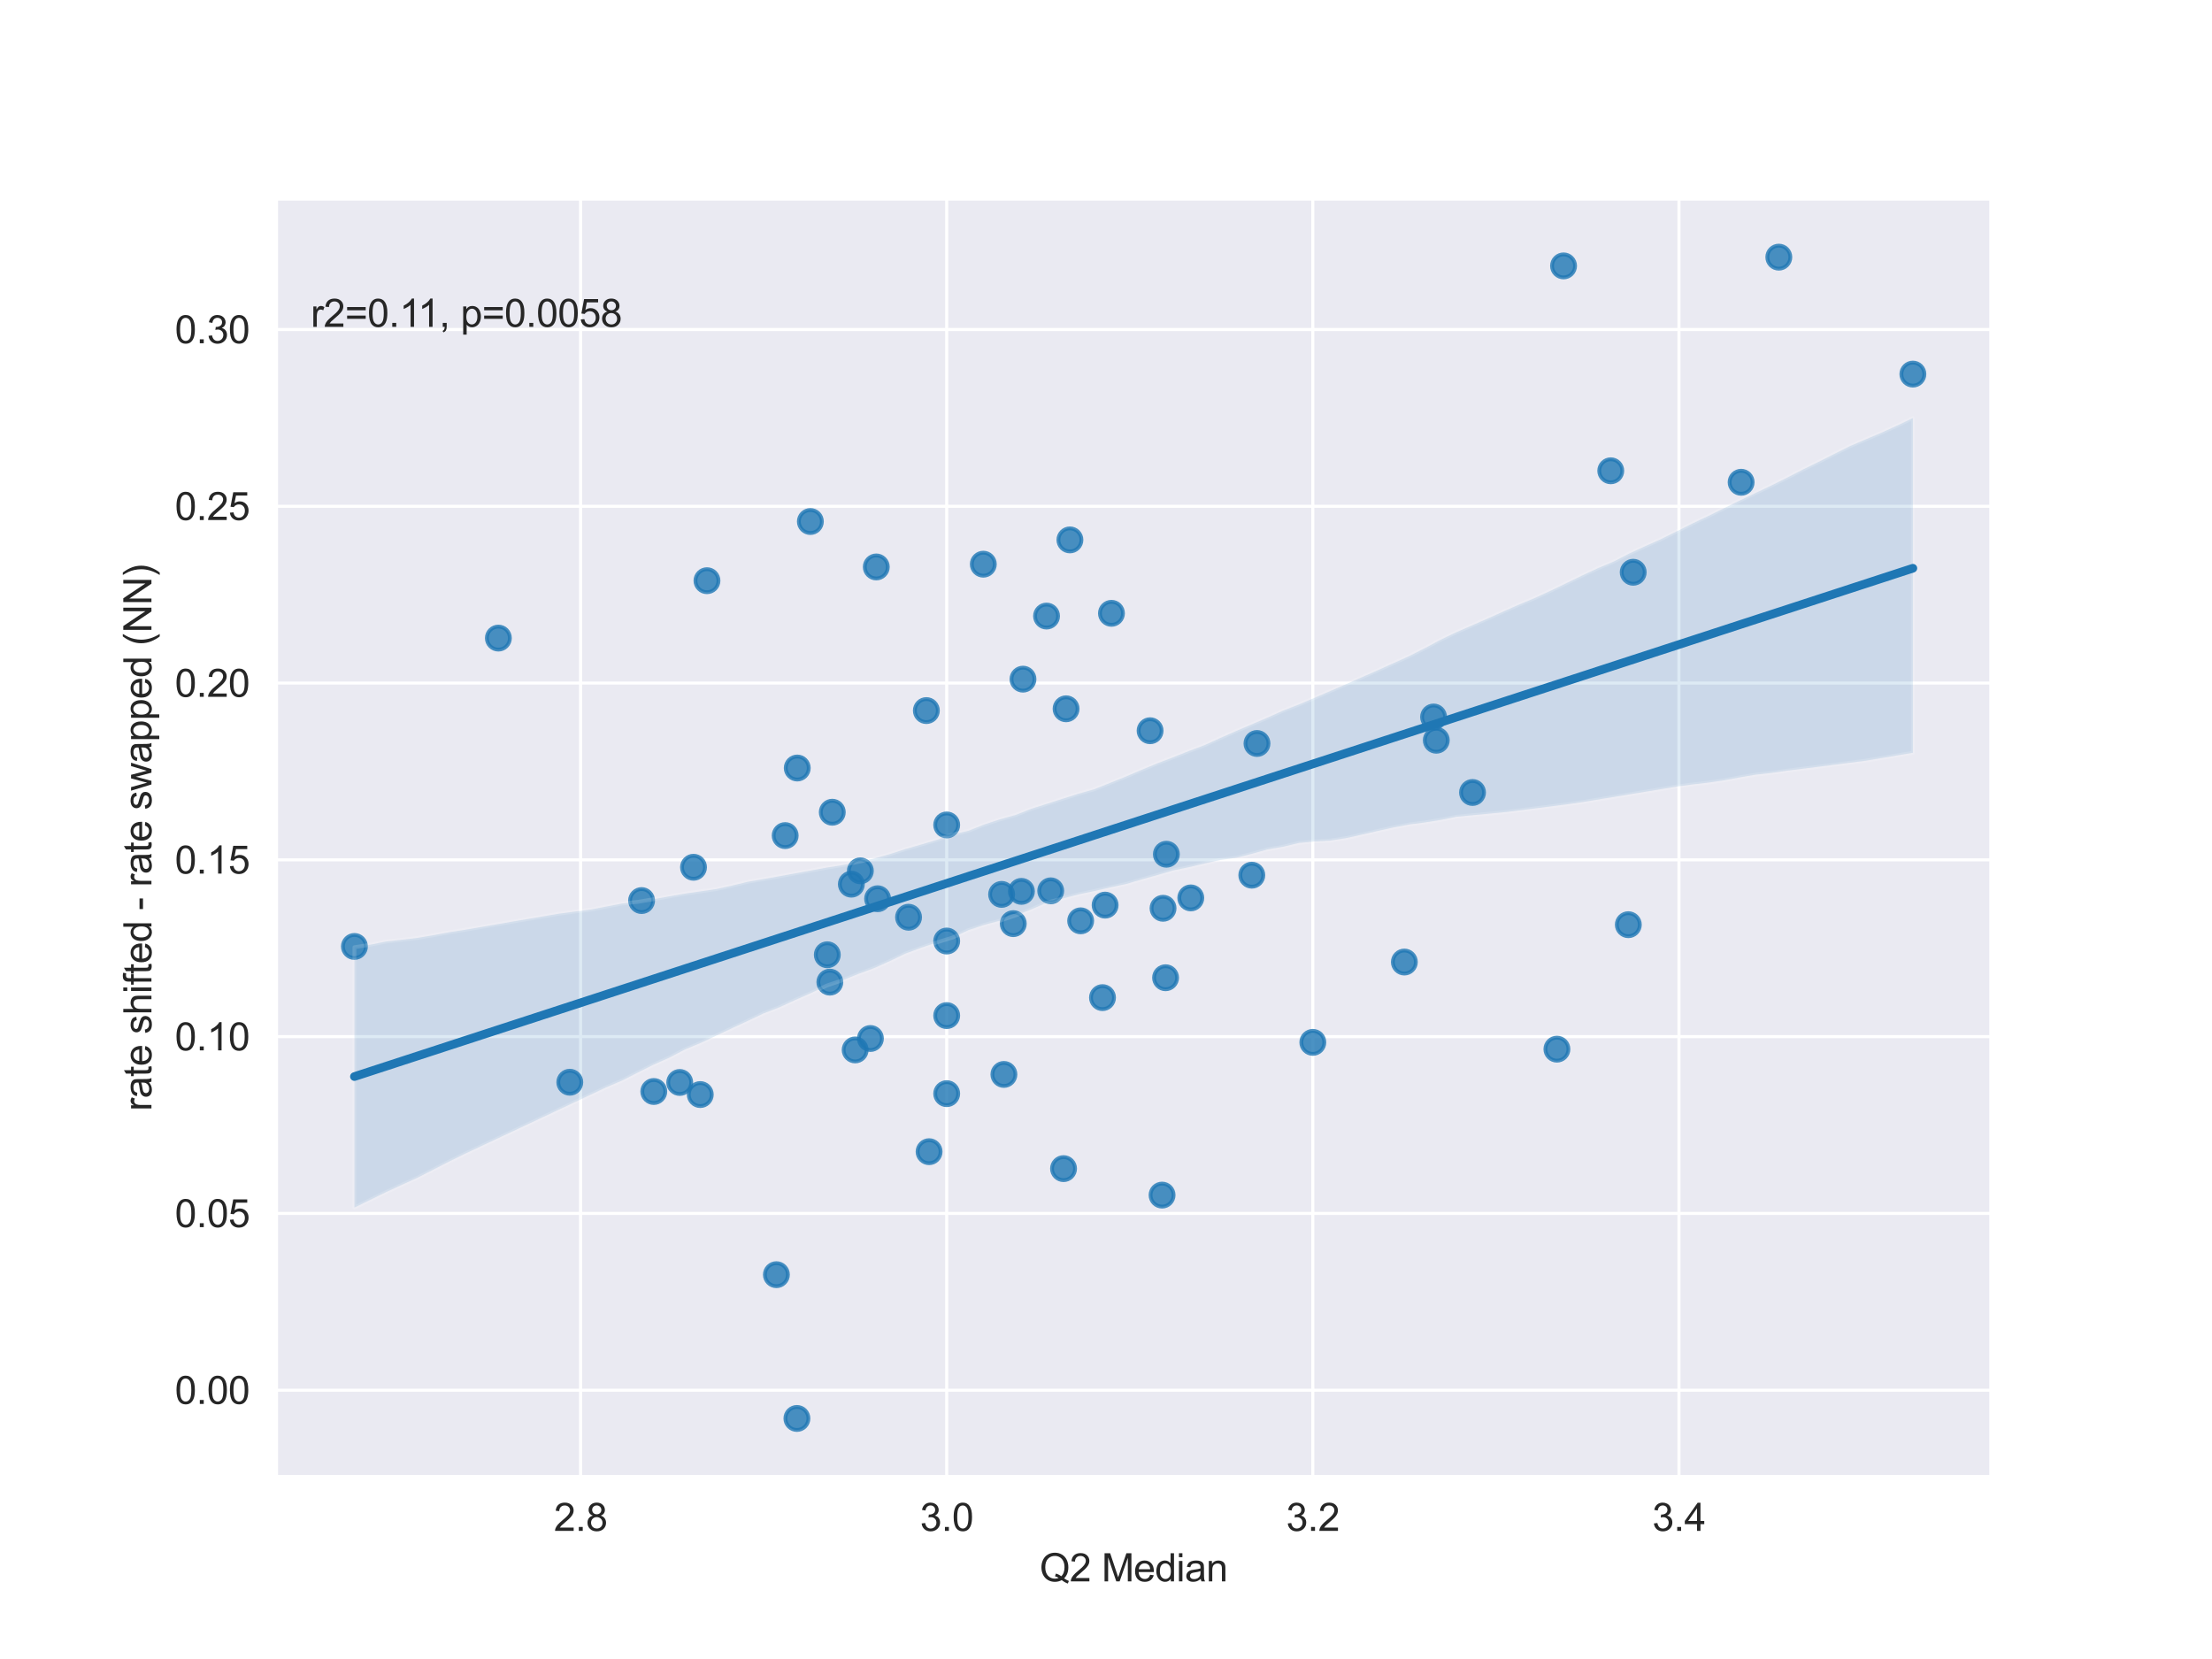 <?xml version="1.0" encoding="utf-8" standalone="no"?>
<!DOCTYPE svg PUBLIC "-//W3C//DTD SVG 1.1//EN"
  "http://www.w3.org/Graphics/SVG/1.1/DTD/svg11.dtd">
<svg xmlns:xlink="http://www.w3.org/1999/xlink" width="576pt" height="432pt" viewBox="0 0 576 432" xmlns="http://www.w3.org/2000/svg" version="1.1">
 <defs>
  <style type="text/css">*{stroke-linejoin: round; stroke-linecap: butt}</style>
 </defs>
 <g id="figure_1">
  <g id="patch_1">
   <path d="M 0 432 
L 576 432 
L 576 0 
L 0 0 
z
" style="fill: #ffffff"/>
  </g>
  <g id="axes_1">
   <g id="patch_2">
    <path d="M 72 384.48 
L 518.4 384.48 
L 518.4 51.84 
L 72 51.84 
z
" style="fill: #eaeaf2"/>
   </g>
   <g id="matplotlib.axis_1">
    <g id="xtick_1">
     <g id="line2d_1">
      <path d="M 151.177 384.48 
L 151.177 51.84 
" clip-path="url(#p30767eff30)" style="fill: none; stroke: #ffffff; stroke-width: 0.8; stroke-linecap: round"/>
     </g>
     <g id="text_1">
      <!-- 2.8 -->
      <g style="fill: #262626" transform="translate(144.227 398.638) scale(0.1 -0.1)">
       <defs>
        <path id="ArialMT-32" d="M 3222 541 
L 3222 0 
L 194 0 
Q 188 203 259 391 
Q 375 700 629 1000 
Q 884 1300 1366 1694 
Q 2113 2306 2375 2664 
Q 2638 3022 2638 3341 
Q 2638 3675 2398 3904 
Q 2159 4134 1775 4134 
Q 1369 4134 1125 3890 
Q 881 3647 878 3216 
L 300 3275 
Q 359 3922 746 4261 
Q 1134 4600 1788 4600 
Q 2447 4600 2831 4234 
Q 3216 3869 3216 3328 
Q 3216 3053 3103 2787 
Q 2991 2522 2730 2228 
Q 2469 1934 1863 1422 
Q 1356 997 1212 845 
Q 1069 694 975 541 
L 3222 541 
z
" transform="scale(0.016)"/>
        <path id="ArialMT-2e" d="M 581 0 
L 581 641 
L 1222 641 
L 1222 0 
L 581 0 
z
" transform="scale(0.016)"/>
        <path id="ArialMT-38" d="M 1131 2484 
Q 781 2613 612 2850 
Q 444 3088 444 3419 
Q 444 3919 803 4259 
Q 1163 4600 1759 4600 
Q 2359 4600 2725 4251 
Q 3091 3903 3091 3403 
Q 3091 3084 2923 2848 
Q 2756 2613 2416 2484 
Q 2838 2347 3058 2040 
Q 3278 1734 3278 1309 
Q 3278 722 2862 322 
Q 2447 -78 1769 -78 
Q 1091 -78 675 323 
Q 259 725 259 1325 
Q 259 1772 486 2073 
Q 713 2375 1131 2484 
z
M 1019 3438 
Q 1019 3113 1228 2906 
Q 1438 2700 1772 2700 
Q 2097 2700 2305 2904 
Q 2513 3109 2513 3406 
Q 2513 3716 2298 3927 
Q 2084 4138 1766 4138 
Q 1444 4138 1231 3931 
Q 1019 3725 1019 3438 
z
M 838 1322 
Q 838 1081 952 856 
Q 1066 631 1291 507 
Q 1516 384 1775 384 
Q 2178 384 2440 643 
Q 2703 903 2703 1303 
Q 2703 1709 2433 1975 
Q 2163 2241 1756 2241 
Q 1359 2241 1098 1978 
Q 838 1716 838 1322 
z
" transform="scale(0.016)"/>
       </defs>
       <use xlink:href="#ArialMT-32"/>
       <use xlink:href="#ArialMT-2e" x="55.615"/>
       <use xlink:href="#ArialMT-38" x="83.398"/>
      </g>
     </g>
    </g>
    <g id="xtick_2">
     <g id="line2d_2">
      <path d="M 246.517 384.48 
L 246.517 51.84 
" clip-path="url(#p30767eff30)" style="fill: none; stroke: #ffffff; stroke-width: 0.8; stroke-linecap: round"/>
     </g>
     <g id="text_2">
      <!-- 3.0 -->
      <g style="fill: #262626" transform="translate(239.567 398.638) scale(0.1 -0.1)">
       <defs>
        <path id="ArialMT-33" d="M 269 1209 
L 831 1284 
Q 928 806 1161 595 
Q 1394 384 1728 384 
Q 2125 384 2398 659 
Q 2672 934 2672 1341 
Q 2672 1728 2419 1979 
Q 2166 2231 1775 2231 
Q 1616 2231 1378 2169 
L 1441 2663 
Q 1497 2656 1531 2656 
Q 1891 2656 2178 2843 
Q 2466 3031 2466 3422 
Q 2466 3731 2256 3934 
Q 2047 4138 1716 4138 
Q 1388 4138 1169 3931 
Q 950 3725 888 3313 
L 325 3413 
Q 428 3978 793 4289 
Q 1159 4600 1703 4600 
Q 2078 4600 2393 4439 
Q 2709 4278 2876 4000 
Q 3044 3722 3044 3409 
Q 3044 3113 2884 2869 
Q 2725 2625 2413 2481 
Q 2819 2388 3044 2092 
Q 3269 1797 3269 1353 
Q 3269 753 2831 336 
Q 2394 -81 1725 -81 
Q 1122 -81 723 278 
Q 325 638 269 1209 
z
" transform="scale(0.016)"/>
        <path id="ArialMT-30" d="M 266 2259 
Q 266 3072 433 3567 
Q 600 4063 929 4331 
Q 1259 4600 1759 4600 
Q 2128 4600 2406 4451 
Q 2684 4303 2865 4023 
Q 3047 3744 3150 3342 
Q 3253 2941 3253 2259 
Q 3253 1453 3087 958 
Q 2922 463 2592 192 
Q 2263 -78 1759 -78 
Q 1097 -78 719 397 
Q 266 969 266 2259 
z
M 844 2259 
Q 844 1131 1108 757 
Q 1372 384 1759 384 
Q 2147 384 2411 759 
Q 2675 1134 2675 2259 
Q 2675 3391 2411 3762 
Q 2147 4134 1753 4134 
Q 1366 4134 1134 3806 
Q 844 3388 844 2259 
z
" transform="scale(0.016)"/>
       </defs>
       <use xlink:href="#ArialMT-33"/>
       <use xlink:href="#ArialMT-2e" x="55.615"/>
       <use xlink:href="#ArialMT-30" x="83.398"/>
      </g>
     </g>
    </g>
    <g id="xtick_3">
     <g id="line2d_3">
      <path d="M 341.857 384.48 
L 341.857 51.84 
" clip-path="url(#p30767eff30)" style="fill: none; stroke: #ffffff; stroke-width: 0.8; stroke-linecap: round"/>
     </g>
     <g id="text_3">
      <!-- 3.2 -->
      <g style="fill: #262626" transform="translate(334.907 398.638) scale(0.1 -0.1)">
       <use xlink:href="#ArialMT-33"/>
       <use xlink:href="#ArialMT-2e" x="55.615"/>
       <use xlink:href="#ArialMT-32" x="83.398"/>
      </g>
     </g>
    </g>
    <g id="xtick_4">
     <g id="line2d_4">
      <path d="M 437.197 384.48 
L 437.197 51.84 
" clip-path="url(#p30767eff30)" style="fill: none; stroke: #ffffff; stroke-width: 0.8; stroke-linecap: round"/>
     </g>
     <g id="text_4">
      <!-- 3.4 -->
      <g style="fill: #262626" transform="translate(430.247 398.638) scale(0.1 -0.1)">
       <defs>
        <path id="ArialMT-34" d="M 2069 0 
L 2069 1097 
L 81 1097 
L 81 1613 
L 2172 4581 
L 2631 4581 
L 2631 1613 
L 3250 1613 
L 3250 1097 
L 2631 1097 
L 2631 0 
L 2069 0 
z
M 2069 1613 
L 2069 3678 
L 634 1613 
L 2069 1613 
z
" transform="scale(0.016)"/>
       </defs>
       <use xlink:href="#ArialMT-33"/>
       <use xlink:href="#ArialMT-2e" x="55.615"/>
       <use xlink:href="#ArialMT-34" x="83.398"/>
      </g>
     </g>
    </g>
    <g id="text_5">
     <!-- Q2 Median -->
     <g style="fill: #262626" transform="translate(270.744 411.783) scale(0.1 -0.1)">
      <defs>
       <path id="ArialMT-51" d="M 3966 491 
Q 4388 200 4744 66 
L 4566 -356 
Q 4072 -178 3581 206 
Q 3072 -78 2456 -78 
Q 1834 -78 1328 222 
Q 822 522 548 1065 
Q 275 1609 275 2291 
Q 275 2969 550 3525 
Q 825 4081 1333 4372 
Q 1841 4663 2469 4663 
Q 3103 4663 3612 4361 
Q 4122 4059 4389 3517 
Q 4656 2975 4656 2294 
Q 4656 1728 4484 1276 
Q 4313 825 3966 491 
z
M 2631 1266 
Q 3156 1119 3497 828 
Q 4031 1316 4031 2294 
Q 4031 2850 3842 3265 
Q 3653 3681 3289 3911 
Q 2925 4141 2472 4141 
Q 1794 4141 1347 3677 
Q 900 3213 900 2291 
Q 900 1397 1342 919 
Q 1784 441 2472 441 
Q 2797 441 3084 563 
Q 2800 747 2484 825 
L 2631 1266 
z
" transform="scale(0.016)"/>
       <path id="ArialMT-20" transform="scale(0.016)"/>
       <path id="ArialMT-4d" d="M 475 0 
L 475 4581 
L 1388 4581 
L 2472 1338 
Q 2622 884 2691 659 
Q 2769 909 2934 1394 
L 4031 4581 
L 4847 4581 
L 4847 0 
L 4263 0 
L 4263 3834 
L 2931 0 
L 2384 0 
L 1059 3900 
L 1059 0 
L 475 0 
z
" transform="scale(0.016)"/>
       <path id="ArialMT-65" d="M 2694 1069 
L 3275 997 
Q 3138 488 2766 206 
Q 2394 -75 1816 -75 
Q 1088 -75 661 373 
Q 234 822 234 1631 
Q 234 2469 665 2931 
Q 1097 3394 1784 3394 
Q 2450 3394 2872 2941 
Q 3294 2488 3294 1666 
Q 3294 1616 3291 1516 
L 816 1516 
Q 847 969 1125 678 
Q 1403 388 1819 388 
Q 2128 388 2347 550 
Q 2566 713 2694 1069 
z
M 847 1978 
L 2700 1978 
Q 2663 2397 2488 2606 
Q 2219 2931 1791 2931 
Q 1403 2931 1139 2672 
Q 875 2413 847 1978 
z
" transform="scale(0.016)"/>
       <path id="ArialMT-64" d="M 2575 0 
L 2575 419 
Q 2259 -75 1647 -75 
Q 1250 -75 917 144 
Q 584 363 401 755 
Q 219 1147 219 1656 
Q 219 2153 384 2558 
Q 550 2963 881 3178 
Q 1213 3394 1622 3394 
Q 1922 3394 2156 3267 
Q 2391 3141 2538 2938 
L 2538 4581 
L 3097 4581 
L 3097 0 
L 2575 0 
z
M 797 1656 
Q 797 1019 1065 703 
Q 1334 388 1700 388 
Q 2069 388 2326 689 
Q 2584 991 2584 1609 
Q 2584 2291 2321 2609 
Q 2059 2928 1675 2928 
Q 1300 2928 1048 2622 
Q 797 2316 797 1656 
z
" transform="scale(0.016)"/>
       <path id="ArialMT-69" d="M 425 3934 
L 425 4581 
L 988 4581 
L 988 3934 
L 425 3934 
z
M 425 0 
L 425 3319 
L 988 3319 
L 988 0 
L 425 0 
z
" transform="scale(0.016)"/>
       <path id="ArialMT-61" d="M 2588 409 
Q 2275 144 1986 34 
Q 1697 -75 1366 -75 
Q 819 -75 525 192 
Q 231 459 231 875 
Q 231 1119 342 1320 
Q 453 1522 633 1644 
Q 813 1766 1038 1828 
Q 1203 1872 1538 1913 
Q 2219 1994 2541 2106 
Q 2544 2222 2544 2253 
Q 2544 2597 2384 2738 
Q 2169 2928 1744 2928 
Q 1347 2928 1158 2789 
Q 969 2650 878 2297 
L 328 2372 
Q 403 2725 575 2942 
Q 747 3159 1072 3276 
Q 1397 3394 1825 3394 
Q 2250 3394 2515 3294 
Q 2781 3194 2906 3042 
Q 3031 2891 3081 2659 
Q 3109 2516 3109 2141 
L 3109 1391 
Q 3109 606 3145 398 
Q 3181 191 3288 0 
L 2700 0 
Q 2613 175 2588 409 
z
M 2541 1666 
Q 2234 1541 1622 1453 
Q 1275 1403 1131 1340 
Q 988 1278 909 1158 
Q 831 1038 831 891 
Q 831 666 1001 516 
Q 1172 366 1500 366 
Q 1825 366 2078 508 
Q 2331 650 2450 897 
Q 2541 1088 2541 1459 
L 2541 1666 
z
" transform="scale(0.016)"/>
       <path id="ArialMT-6e" d="M 422 0 
L 422 3319 
L 928 3319 
L 928 2847 
Q 1294 3394 1984 3394 
Q 2284 3394 2536 3286 
Q 2788 3178 2913 3003 
Q 3038 2828 3088 2588 
Q 3119 2431 3119 2041 
L 3119 0 
L 2556 0 
L 2556 2019 
Q 2556 2363 2490 2533 
Q 2425 2703 2258 2804 
Q 2091 2906 1866 2906 
Q 1506 2906 1245 2678 
Q 984 2450 984 1813 
L 984 0 
L 422 0 
z
" transform="scale(0.016)"/>
      </defs>
      <use xlink:href="#ArialMT-51"/>
      <use xlink:href="#ArialMT-32" x="77.783"/>
      <use xlink:href="#ArialMT-20" x="133.398"/>
      <use xlink:href="#ArialMT-4d" x="161.182"/>
      <use xlink:href="#ArialMT-65" x="244.482"/>
      <use xlink:href="#ArialMT-64" x="300.098"/>
      <use xlink:href="#ArialMT-69" x="355.713"/>
      <use xlink:href="#ArialMT-61" x="377.93"/>
      <use xlink:href="#ArialMT-6e" x="433.545"/>
     </g>
    </g>
   </g>
   <g id="matplotlib.axis_2">
    <g id="ytick_1">
     <g id="line2d_5">
      <path d="M 72 361.998 
L 518.4 361.998 
" clip-path="url(#p30767eff30)" style="fill: none; stroke: #ffffff; stroke-width: 0.8; stroke-linecap: round"/>
     </g>
     <g id="text_6">
      <!-- 0.00 -->
      <g style="fill: #262626" transform="translate(45.539 365.577) scale(0.1 -0.1)">
       <use xlink:href="#ArialMT-30"/>
       <use xlink:href="#ArialMT-2e" x="55.615"/>
       <use xlink:href="#ArialMT-30" x="83.398"/>
       <use xlink:href="#ArialMT-30" x="139.014"/>
      </g>
     </g>
    </g>
    <g id="ytick_2">
     <g id="line2d_6">
      <path d="M 72 315.966 
L 518.4 315.966 
" clip-path="url(#p30767eff30)" style="fill: none; stroke: #ffffff; stroke-width: 0.8; stroke-linecap: round"/>
     </g>
     <g id="text_7">
      <!-- 0.05 -->
      <g style="fill: #262626" transform="translate(45.539 319.545) scale(0.1 -0.1)">
       <defs>
        <path id="ArialMT-35" d="M 266 1200 
L 856 1250 
Q 922 819 1161 601 
Q 1400 384 1738 384 
Q 2144 384 2425 690 
Q 2706 997 2706 1503 
Q 2706 1984 2436 2262 
Q 2166 2541 1728 2541 
Q 1456 2541 1237 2417 
Q 1019 2294 894 2097 
L 366 2166 
L 809 4519 
L 3088 4519 
L 3088 3981 
L 1259 3981 
L 1013 2750 
Q 1425 3038 1878 3038 
Q 2478 3038 2890 2622 
Q 3303 2206 3303 1553 
Q 3303 931 2941 478 
Q 2500 -78 1738 -78 
Q 1113 -78 717 272 
Q 322 622 266 1200 
z
" transform="scale(0.016)"/>
       </defs>
       <use xlink:href="#ArialMT-30"/>
       <use xlink:href="#ArialMT-2e" x="55.615"/>
       <use xlink:href="#ArialMT-30" x="83.398"/>
       <use xlink:href="#ArialMT-35" x="139.014"/>
      </g>
     </g>
    </g>
    <g id="ytick_3">
     <g id="line2d_7">
      <path d="M 72 269.934 
L 518.4 269.934 
" clip-path="url(#p30767eff30)" style="fill: none; stroke: #ffffff; stroke-width: 0.8; stroke-linecap: round"/>
     </g>
     <g id="text_8">
      <!-- 0.10 -->
      <g style="fill: #262626" transform="translate(45.539 273.513) scale(0.1 -0.1)">
       <defs>
        <path id="ArialMT-31" d="M 2384 0 
L 1822 0 
L 1822 3584 
Q 1619 3391 1289 3197 
Q 959 3003 697 2906 
L 697 3450 
Q 1169 3672 1522 3987 
Q 1875 4303 2022 4600 
L 2384 4600 
L 2384 0 
z
" transform="scale(0.016)"/>
       </defs>
       <use xlink:href="#ArialMT-30"/>
       <use xlink:href="#ArialMT-2e" x="55.615"/>
       <use xlink:href="#ArialMT-31" x="83.398"/>
       <use xlink:href="#ArialMT-30" x="139.014"/>
      </g>
     </g>
    </g>
    <g id="ytick_4">
     <g id="line2d_8">
      <path d="M 72 223.902 
L 518.4 223.902 
" clip-path="url(#p30767eff30)" style="fill: none; stroke: #ffffff; stroke-width: 0.8; stroke-linecap: round"/>
     </g>
     <g id="text_9">
      <!-- 0.15 -->
      <g style="fill: #262626" transform="translate(45.539 227.481) scale(0.1 -0.1)">
       <use xlink:href="#ArialMT-30"/>
       <use xlink:href="#ArialMT-2e" x="55.615"/>
       <use xlink:href="#ArialMT-31" x="83.398"/>
       <use xlink:href="#ArialMT-35" x="139.014"/>
      </g>
     </g>
    </g>
    <g id="ytick_5">
     <g id="line2d_9">
      <path d="M 72 177.87 
L 518.4 177.87 
" clip-path="url(#p30767eff30)" style="fill: none; stroke: #ffffff; stroke-width: 0.8; stroke-linecap: round"/>
     </g>
     <g id="text_10">
      <!-- 0.20 -->
      <g style="fill: #262626" transform="translate(45.539 181.449) scale(0.1 -0.1)">
       <use xlink:href="#ArialMT-30"/>
       <use xlink:href="#ArialMT-2e" x="55.615"/>
       <use xlink:href="#ArialMT-32" x="83.398"/>
       <use xlink:href="#ArialMT-30" x="139.014"/>
      </g>
     </g>
    </g>
    <g id="ytick_6">
     <g id="line2d_10">
      <path d="M 72 131.838 
L 518.4 131.838 
" clip-path="url(#p30767eff30)" style="fill: none; stroke: #ffffff; stroke-width: 0.8; stroke-linecap: round"/>
     </g>
     <g id="text_11">
      <!-- 0.25 -->
      <g style="fill: #262626" transform="translate(45.539 135.416) scale(0.1 -0.1)">
       <use xlink:href="#ArialMT-30"/>
       <use xlink:href="#ArialMT-2e" x="55.615"/>
       <use xlink:href="#ArialMT-32" x="83.398"/>
       <use xlink:href="#ArialMT-35" x="139.014"/>
      </g>
     </g>
    </g>
    <g id="ytick_7">
     <g id="line2d_11">
      <path d="M 72 85.805 
L 518.4 85.805 
" clip-path="url(#p30767eff30)" style="fill: none; stroke: #ffffff; stroke-width: 0.8; stroke-linecap: round"/>
     </g>
     <g id="text_12">
      <!-- 0.30 -->
      <g style="fill: #262626" transform="translate(45.539 89.384) scale(0.1 -0.1)">
       <use xlink:href="#ArialMT-30"/>
       <use xlink:href="#ArialMT-2e" x="55.615"/>
       <use xlink:href="#ArialMT-33" x="83.398"/>
       <use xlink:href="#ArialMT-30" x="139.014"/>
      </g>
     </g>
    </g>
    <g id="text_13">
     <!-- rate shifted - rate swapped (NN) -->
     <g style="fill: #262626" transform="translate(39.434 289.295) rotate(-90) scale(0.1 -0.1)">
      <defs>
       <path id="ArialMT-72" d="M 416 0 
L 416 3319 
L 922 3319 
L 922 2816 
Q 1116 3169 1280 3281 
Q 1444 3394 1641 3394 
Q 1925 3394 2219 3213 
L 2025 2691 
Q 1819 2813 1613 2813 
Q 1428 2813 1281 2702 
Q 1134 2591 1072 2394 
Q 978 2094 978 1738 
L 978 0 
L 416 0 
z
" transform="scale(0.016)"/>
       <path id="ArialMT-74" d="M 1650 503 
L 1731 6 
Q 1494 -44 1306 -44 
Q 1000 -44 831 53 
Q 663 150 594 308 
Q 525 466 525 972 
L 525 2881 
L 113 2881 
L 113 3319 
L 525 3319 
L 525 4141 
L 1084 4478 
L 1084 3319 
L 1650 3319 
L 1650 2881 
L 1084 2881 
L 1084 941 
Q 1084 700 1114 631 
Q 1144 563 1211 522 
Q 1278 481 1403 481 
Q 1497 481 1650 503 
z
" transform="scale(0.016)"/>
       <path id="ArialMT-73" d="M 197 991 
L 753 1078 
Q 800 744 1014 566 
Q 1228 388 1613 388 
Q 2000 388 2187 545 
Q 2375 703 2375 916 
Q 2375 1106 2209 1216 
Q 2094 1291 1634 1406 
Q 1016 1563 777 1677 
Q 538 1791 414 1992 
Q 291 2194 291 2438 
Q 291 2659 392 2848 
Q 494 3038 669 3163 
Q 800 3259 1026 3326 
Q 1253 3394 1513 3394 
Q 1903 3394 2198 3281 
Q 2494 3169 2634 2976 
Q 2775 2784 2828 2463 
L 2278 2388 
Q 2241 2644 2061 2787 
Q 1881 2931 1553 2931 
Q 1166 2931 1000 2803 
Q 834 2675 834 2503 
Q 834 2394 903 2306 
Q 972 2216 1119 2156 
Q 1203 2125 1616 2013 
Q 2213 1853 2448 1751 
Q 2684 1650 2818 1456 
Q 2953 1263 2953 975 
Q 2953 694 2789 445 
Q 2625 197 2315 61 
Q 2006 -75 1616 -75 
Q 969 -75 630 194 
Q 291 463 197 991 
z
" transform="scale(0.016)"/>
       <path id="ArialMT-68" d="M 422 0 
L 422 4581 
L 984 4581 
L 984 2938 
Q 1378 3394 1978 3394 
Q 2347 3394 2619 3248 
Q 2891 3103 3008 2847 
Q 3125 2591 3125 2103 
L 3125 0 
L 2563 0 
L 2563 2103 
Q 2563 2525 2380 2717 
Q 2197 2909 1863 2909 
Q 1613 2909 1392 2779 
Q 1172 2650 1078 2428 
Q 984 2206 984 1816 
L 984 0 
L 422 0 
z
" transform="scale(0.016)"/>
       <path id="ArialMT-66" d="M 556 0 
L 556 2881 
L 59 2881 
L 59 3319 
L 556 3319 
L 556 3672 
Q 556 4006 616 4169 
Q 697 4388 901 4523 
Q 1106 4659 1475 4659 
Q 1713 4659 2000 4603 
L 1916 4113 
Q 1741 4144 1584 4144 
Q 1328 4144 1222 4034 
Q 1116 3925 1116 3625 
L 1116 3319 
L 1763 3319 
L 1763 2881 
L 1116 2881 
L 1116 0 
L 556 0 
z
" transform="scale(0.016)"/>
       <path id="ArialMT-2d" d="M 203 1375 
L 203 1941 
L 1931 1941 
L 1931 1375 
L 203 1375 
z
" transform="scale(0.016)"/>
       <path id="ArialMT-77" d="M 1034 0 
L 19 3319 
L 600 3319 
L 1128 1403 
L 1325 691 
Q 1338 744 1497 1375 
L 2025 3319 
L 2603 3319 
L 3100 1394 
L 3266 759 
L 3456 1400 
L 4025 3319 
L 4572 3319 
L 3534 0 
L 2950 0 
L 2422 1988 
L 2294 2553 
L 1622 0 
L 1034 0 
z
" transform="scale(0.016)"/>
       <path id="ArialMT-70" d="M 422 -1272 
L 422 3319 
L 934 3319 
L 934 2888 
Q 1116 3141 1344 3267 
Q 1572 3394 1897 3394 
Q 2322 3394 2647 3175 
Q 2972 2956 3137 2557 
Q 3303 2159 3303 1684 
Q 3303 1175 3120 767 
Q 2938 359 2589 142 
Q 2241 -75 1856 -75 
Q 1575 -75 1351 44 
Q 1128 163 984 344 
L 984 -1272 
L 422 -1272 
z
M 931 1641 
Q 931 1000 1190 694 
Q 1450 388 1819 388 
Q 2194 388 2461 705 
Q 2728 1022 2728 1688 
Q 2728 2322 2467 2637 
Q 2206 2953 1844 2953 
Q 1484 2953 1207 2617 
Q 931 2281 931 1641 
z
" transform="scale(0.016)"/>
       <path id="ArialMT-28" d="M 1497 -1347 
Q 1031 -759 709 28 
Q 388 816 388 1659 
Q 388 2403 628 3084 
Q 909 3875 1497 4659 
L 1900 4659 
Q 1522 4009 1400 3731 
Q 1209 3300 1100 2831 
Q 966 2247 966 1656 
Q 966 153 1900 -1347 
L 1497 -1347 
z
" transform="scale(0.016)"/>
       <path id="ArialMT-4e" d="M 488 0 
L 488 4581 
L 1109 4581 
L 3516 984 
L 3516 4581 
L 4097 4581 
L 4097 0 
L 3475 0 
L 1069 3600 
L 1069 0 
L 488 0 
z
" transform="scale(0.016)"/>
       <path id="ArialMT-29" d="M 791 -1347 
L 388 -1347 
Q 1322 153 1322 1656 
Q 1322 2244 1188 2822 
Q 1081 3291 891 3722 
Q 769 4003 388 4659 
L 791 4659 
Q 1378 3875 1659 3084 
Q 1900 2403 1900 1659 
Q 1900 816 1576 28 
Q 1253 -759 791 -1347 
z
" transform="scale(0.016)"/>
      </defs>
      <use xlink:href="#ArialMT-72"/>
      <use xlink:href="#ArialMT-61" x="33.301"/>
      <use xlink:href="#ArialMT-74" x="88.916"/>
      <use xlink:href="#ArialMT-65" x="116.699"/>
      <use xlink:href="#ArialMT-20" x="172.314"/>
      <use xlink:href="#ArialMT-73" x="200.098"/>
      <use xlink:href="#ArialMT-68" x="250.098"/>
      <use xlink:href="#ArialMT-69" x="305.713"/>
      <use xlink:href="#ArialMT-66" x="327.93"/>
      <use xlink:href="#ArialMT-74" x="355.713"/>
      <use xlink:href="#ArialMT-65" x="383.496"/>
      <use xlink:href="#ArialMT-64" x="439.111"/>
      <use xlink:href="#ArialMT-20" x="494.727"/>
      <use xlink:href="#ArialMT-2d" x="522.51"/>
      <use xlink:href="#ArialMT-20" x="555.811"/>
      <use xlink:href="#ArialMT-72" x="583.594"/>
      <use xlink:href="#ArialMT-61" x="616.895"/>
      <use xlink:href="#ArialMT-74" x="672.51"/>
      <use xlink:href="#ArialMT-65" x="700.293"/>
      <use xlink:href="#ArialMT-20" x="755.908"/>
      <use xlink:href="#ArialMT-73" x="783.691"/>
      <use xlink:href="#ArialMT-77" x="833.691"/>
      <use xlink:href="#ArialMT-61" x="905.908"/>
      <use xlink:href="#ArialMT-70" x="961.523"/>
      <use xlink:href="#ArialMT-70" x="1017.139"/>
      <use xlink:href="#ArialMT-65" x="1072.754"/>
      <use xlink:href="#ArialMT-64" x="1128.369"/>
      <use xlink:href="#ArialMT-20" x="1183.984"/>
      <use xlink:href="#ArialMT-28" x="1211.768"/>
      <use xlink:href="#ArialMT-4e" x="1245.068"/>
      <use xlink:href="#ArialMT-4e" x="1317.285"/>
      <use xlink:href="#ArialMT-29" x="1389.502"/>
     </g>
    </g>
   </g>
   <g id="PathCollection_1">
    <defs>
     <path id="m50fdf3a1a7" d="M 0 3 
C 0.796 3 1.559 2.684 2.121 2.121 
C 2.684 1.559 3 0.796 3 0 
C 3 -0.796 2.684 -1.559 2.121 -2.121 
C 1.559 -2.684 0.796 -3 0 -3 
C -0.796 -3 -1.559 -2.684 -2.121 -2.121 
C -2.684 -1.559 -3 -0.796 -3 0 
C -3 0.796 -2.684 1.559 -2.121 2.121 
C -1.559 2.684 -0.796 3 0 3 
z
" style="stroke: #1f77b4; stroke-opacity: 0.8"/>
    </defs>
    <g clip-path="url(#p30767eff30)">
     <use xlink:href="#m50fdf3a1a7" x="373.299" y="186.703" style="fill: #1f77b4; fill-opacity: 0.8; stroke: #1f77b4; stroke-opacity: 0.8"/>
     <use xlink:href="#m50fdf3a1a7" x="222.682" y="273.395" style="fill: #1f77b4; fill-opacity: 0.8; stroke: #1f77b4; stroke-opacity: 0.8"/>
     <use xlink:href="#m50fdf3a1a7" x="202.173" y="331.925" style="fill: #1f77b4; fill-opacity: 0.8; stroke: #1f77b4; stroke-opacity: 0.8"/>
     <use xlink:href="#m50fdf3a1a7" x="302.6" y="311.2" style="fill: #1f77b4; fill-opacity: 0.8; stroke: #1f77b4; stroke-opacity: 0.8"/>
     <use xlink:href="#m50fdf3a1a7" x="221.689" y="230.239" style="fill: #1f77b4; fill-opacity: 0.8; stroke: #1f77b4; stroke-opacity: 0.8"/>
     <use xlink:href="#m50fdf3a1a7" x="170.245" y="284.224" style="fill: #1f77b4; fill-opacity: 0.8; stroke: #1f77b4; stroke-opacity: 0.8"/>
     <use xlink:href="#m50fdf3a1a7" x="302.855" y="236.514" style="fill: #1f77b4; fill-opacity: 0.8; stroke: #1f77b4; stroke-opacity: 0.8"/>
     <use xlink:href="#m50fdf3a1a7" x="207.515" y="369.36" style="fill: #1f77b4; fill-opacity: 0.8; stroke: #1f77b4; stroke-opacity: 0.8"/>
     <use xlink:href="#m50fdf3a1a7" x="228.183" y="147.633" style="fill: #1f77b4; fill-opacity: 0.8; stroke: #1f77b4; stroke-opacity: 0.8"/>
     <use xlink:href="#m50fdf3a1a7" x="261.414" y="279.779" style="fill: #1f77b4; fill-opacity: 0.8; stroke: #1f77b4; stroke-opacity: 0.8"/>
     <use xlink:href="#m50fdf3a1a7" x="260.818" y="232.899" style="fill: #1f77b4; fill-opacity: 0.8; stroke: #1f77b4; stroke-opacity: 0.8"/>
     <use xlink:href="#m50fdf3a1a7" x="182.346" y="285.021" style="fill: #1f77b4; fill-opacity: 0.8; stroke: #1f77b4; stroke-opacity: 0.8"/>
     <use xlink:href="#m50fdf3a1a7" x="226.655" y="270.425" style="fill: #1f77b4; fill-opacity: 0.8; stroke: #1f77b4; stroke-opacity: 0.8"/>
     <use xlink:href="#m50fdf3a1a7" x="236.586" y="238.848" style="fill: #1f77b4; fill-opacity: 0.8; stroke: #1f77b4; stroke-opacity: 0.8"/>
     <use xlink:href="#m50fdf3a1a7" x="424.012" y="240.787" style="fill: #1f77b4; fill-opacity: 0.8; stroke: #1f77b4; stroke-opacity: 0.8"/>
     <use xlink:href="#m50fdf3a1a7" x="129.775" y="166.157" style="fill: #1f77b4; fill-opacity: 0.8; stroke: #1f77b4; stroke-opacity: 0.8"/>
     <use xlink:href="#m50fdf3a1a7" x="419.438" y="122.592" style="fill: #1f77b4; fill-opacity: 0.8; stroke: #1f77b4; stroke-opacity: 0.8"/>
     <use xlink:href="#m50fdf3a1a7" x="365.692" y="250.511" style="fill: #1f77b4; fill-opacity: 0.8; stroke: #1f77b4; stroke-opacity: 0.8"/>
     <use xlink:href="#m50fdf3a1a7" x="216.09" y="255.746" style="fill: #1f77b4; fill-opacity: 0.8; stroke: #1f77b4; stroke-opacity: 0.8"/>
     <use xlink:href="#m50fdf3a1a7" x="407.145" y="69.239" style="fill: #1f77b4; fill-opacity: 0.8; stroke: #1f77b4; stroke-opacity: 0.8"/>
     <use xlink:href="#m50fdf3a1a7" x="277.607" y="184.567" style="fill: #1f77b4; fill-opacity: 0.8; stroke: #1f77b4; stroke-opacity: 0.8"/>
     <use xlink:href="#m50fdf3a1a7" x="327.314" y="193.6" style="fill: #1f77b4; fill-opacity: 0.8; stroke: #1f77b4; stroke-opacity: 0.8"/>
     <use xlink:href="#m50fdf3a1a7" x="310.077" y="233.815" style="fill: #1f77b4; fill-opacity: 0.8; stroke: #1f77b4; stroke-opacity: 0.8"/>
     <use xlink:href="#m50fdf3a1a7" x="224.032" y="226.766" style="fill: #1f77b4; fill-opacity: 0.8; stroke: #1f77b4; stroke-opacity: 0.8"/>
     <use xlink:href="#m50fdf3a1a7" x="281.398" y="239.785" style="fill: #1f77b4; fill-opacity: 0.8; stroke: #1f77b4; stroke-opacity: 0.8"/>
     <use xlink:href="#m50fdf3a1a7" x="341.857" y="271.429" style="fill: #1f77b4; fill-opacity: 0.8; stroke: #1f77b4; stroke-opacity: 0.8"/>
     <use xlink:href="#m50fdf3a1a7" x="184.092" y="151.212" style="fill: #1f77b4; fill-opacity: 0.8; stroke: #1f77b4; stroke-opacity: 0.8"/>
     <use xlink:href="#m50fdf3a1a7" x="263.852" y="240.515" style="fill: #1f77b4; fill-opacity: 0.8; stroke: #1f77b4; stroke-opacity: 0.8"/>
     <use xlink:href="#m50fdf3a1a7" x="246.517" y="245.042" style="fill: #1f77b4; fill-opacity: 0.8; stroke: #1f77b4; stroke-opacity: 0.8"/>
     <use xlink:href="#m50fdf3a1a7" x="228.529" y="234.031" style="fill: #1f77b4; fill-opacity: 0.8; stroke: #1f77b4; stroke-opacity: 0.8"/>
     <use xlink:href="#m50fdf3a1a7" x="92.291" y="246.456" style="fill: #1f77b4; fill-opacity: 0.8; stroke: #1f77b4; stroke-opacity: 0.8"/>
     <use xlink:href="#m50fdf3a1a7" x="289.42" y="159.706" style="fill: #1f77b4; fill-opacity: 0.8; stroke: #1f77b4; stroke-opacity: 0.8"/>
     <use xlink:href="#m50fdf3a1a7" x="287.088" y="259.78" style="fill: #1f77b4; fill-opacity: 0.8; stroke: #1f77b4; stroke-opacity: 0.8"/>
     <use xlink:href="#m50fdf3a1a7" x="265.975" y="232.111" style="fill: #1f77b4; fill-opacity: 0.8; stroke: #1f77b4; stroke-opacity: 0.8"/>
     <use xlink:href="#m50fdf3a1a7" x="287.77" y="235.694" style="fill: #1f77b4; fill-opacity: 0.8; stroke: #1f77b4; stroke-opacity: 0.8"/>
     <use xlink:href="#m50fdf3a1a7" x="180.591" y="225.832" style="fill: #1f77b4; fill-opacity: 0.8; stroke: #1f77b4; stroke-opacity: 0.8"/>
     <use xlink:href="#m50fdf3a1a7" x="303.514" y="254.599" style="fill: #1f77b4; fill-opacity: 0.8; stroke: #1f77b4; stroke-opacity: 0.8"/>
     <use xlink:href="#m50fdf3a1a7" x="453.387" y="125.582" style="fill: #1f77b4; fill-opacity: 0.8; stroke: #1f77b4; stroke-opacity: 0.8"/>
     <use xlink:href="#m50fdf3a1a7" x="241.221" y="185.034" style="fill: #1f77b4; fill-opacity: 0.8; stroke: #1f77b4; stroke-opacity: 0.8"/>
     <use xlink:href="#m50fdf3a1a7" x="256.051" y="146.914" style="fill: #1f77b4; fill-opacity: 0.8; stroke: #1f77b4; stroke-opacity: 0.8"/>
     <use xlink:href="#m50fdf3a1a7" x="273.603" y="231.97" style="fill: #1f77b4; fill-opacity: 0.8; stroke: #1f77b4; stroke-opacity: 0.8"/>
     <use xlink:href="#m50fdf3a1a7" x="215.428" y="248.619" style="fill: #1f77b4; fill-opacity: 0.8; stroke: #1f77b4; stroke-opacity: 0.8"/>
     <use xlink:href="#m50fdf3a1a7" x="278.603" y="140.587" style="fill: #1f77b4; fill-opacity: 0.8; stroke: #1f77b4; stroke-opacity: 0.8"/>
     <use xlink:href="#m50fdf3a1a7" x="148.373" y="281.811" style="fill: #1f77b4; fill-opacity: 0.8; stroke: #1f77b4; stroke-opacity: 0.8"/>
     <use xlink:href="#m50fdf3a1a7" x="498.109" y="97.416" style="fill: #1f77b4; fill-opacity: 0.8; stroke: #1f77b4; stroke-opacity: 0.8"/>
     <use xlink:href="#m50fdf3a1a7" x="246.517" y="264.459" style="fill: #1f77b4; fill-opacity: 0.8; stroke: #1f77b4; stroke-opacity: 0.8"/>
     <use xlink:href="#m50fdf3a1a7" x="325.967" y="227.896" style="fill: #1f77b4; fill-opacity: 0.8; stroke: #1f77b4; stroke-opacity: 0.8"/>
     <use xlink:href="#m50fdf3a1a7" x="167.067" y="234.507" style="fill: #1f77b4; fill-opacity: 0.8; stroke: #1f77b4; stroke-opacity: 0.8"/>
     <use xlink:href="#m50fdf3a1a7" x="374.007" y="192.761" style="fill: #1f77b4; fill-opacity: 0.8; stroke: #1f77b4; stroke-opacity: 0.8"/>
     <use xlink:href="#m50fdf3a1a7" x="246.517" y="214.813" style="fill: #1f77b4; fill-opacity: 0.8; stroke: #1f77b4; stroke-opacity: 0.8"/>
     <use xlink:href="#m50fdf3a1a7" x="463.199" y="66.96" style="fill: #1f77b4; fill-opacity: 0.8; stroke: #1f77b4; stroke-opacity: 0.8"/>
     <use xlink:href="#m50fdf3a1a7" x="405.417" y="273.196" style="fill: #1f77b4; fill-opacity: 0.8; stroke: #1f77b4; stroke-opacity: 0.8"/>
     <use xlink:href="#m50fdf3a1a7" x="176.999" y="281.871" style="fill: #1f77b4; fill-opacity: 0.8; stroke: #1f77b4; stroke-opacity: 0.8"/>
     <use xlink:href="#m50fdf3a1a7" x="216.724" y="211.503" style="fill: #1f77b4; fill-opacity: 0.8; stroke: #1f77b4; stroke-opacity: 0.8"/>
     <use xlink:href="#m50fdf3a1a7" x="266.38" y="176.85" style="fill: #1f77b4; fill-opacity: 0.8; stroke: #1f77b4; stroke-opacity: 0.8"/>
     <use xlink:href="#m50fdf3a1a7" x="204.456" y="217.585" style="fill: #1f77b4; fill-opacity: 0.8; stroke: #1f77b4; stroke-opacity: 0.8"/>
     <use xlink:href="#m50fdf3a1a7" x="272.519" y="160.42" style="fill: #1f77b4; fill-opacity: 0.8; stroke: #1f77b4; stroke-opacity: 0.8"/>
     <use xlink:href="#m50fdf3a1a7" x="303.721" y="222.44" style="fill: #1f77b4; fill-opacity: 0.8; stroke: #1f77b4; stroke-opacity: 0.8"/>
     <use xlink:href="#m50fdf3a1a7" x="207.603" y="199.991" style="fill: #1f77b4; fill-opacity: 0.8; stroke: #1f77b4; stroke-opacity: 0.8"/>
     <use xlink:href="#m50fdf3a1a7" x="276.945" y="304.309" style="fill: #1f77b4; fill-opacity: 0.8; stroke: #1f77b4; stroke-opacity: 0.8"/>
     <use xlink:href="#m50fdf3a1a7" x="299.484" y="190.281" style="fill: #1f77b4; fill-opacity: 0.8; stroke: #1f77b4; stroke-opacity: 0.8"/>
     <use xlink:href="#m50fdf3a1a7" x="246.517" y="284.783" style="fill: #1f77b4; fill-opacity: 0.8; stroke: #1f77b4; stroke-opacity: 0.8"/>
     <use xlink:href="#m50fdf3a1a7" x="211.018" y="135.802" style="fill: #1f77b4; fill-opacity: 0.8; stroke: #1f77b4; stroke-opacity: 0.8"/>
     <use xlink:href="#m50fdf3a1a7" x="425.28" y="149.017" style="fill: #1f77b4; fill-opacity: 0.8; stroke: #1f77b4; stroke-opacity: 0.8"/>
     <use xlink:href="#m50fdf3a1a7" x="383.442" y="206.362" style="fill: #1f77b4; fill-opacity: 0.8; stroke: #1f77b4; stroke-opacity: 0.8"/>
     <use xlink:href="#m50fdf3a1a7" x="241.934" y="299.899" style="fill: #1f77b4; fill-opacity: 0.8; stroke: #1f77b4; stroke-opacity: 0.8"/>
    </g>
   </g>
   <g id="PolyCollection_1">
    <defs>
     <path id="m0555fd61ca" d="M 92.291 -185.342 
L 92.291 -117.554 
L 96.39 -119.559 
L 100.489 -121.564 
L 104.588 -123.459 
L 108.688 -125.308 
L 112.787 -127.411 
L 116.886 -129.515 
L 120.985 -131.528 
L 125.084 -133.451 
L 129.183 -135.376 
L 133.283 -137.304 
L 137.382 -139.231 
L 141.481 -141.158 
L 145.58 -143.086 
L 149.679 -145.013 
L 153.779 -146.942 
L 157.878 -148.872 
L 161.977 -150.631 
L 166.076 -152.71 
L 170.175 -154.761 
L 174.274 -156.585 
L 178.374 -158.729 
L 182.473 -160.437 
L 186.572 -162.359 
L 190.671 -164.286 
L 194.77 -166.189 
L 198.869 -168.133 
L 202.969 -169.714 
L 207.068 -171.599 
L 211.167 -173.415 
L 215.266 -175.351 
L 219.365 -176.741 
L 223.464 -178.38 
L 227.564 -179.891 
L 231.663 -181.724 
L 235.762 -183.69 
L 239.861 -185.21 
L 243.96 -186.599 
L 248.06 -187.868 
L 252.159 -189.787 
L 256.258 -191.163 
L 260.357 -192.241 
L 264.456 -193.613 
L 268.555 -195.201 
L 272.655 -196.982 
L 276.754 -198.043 
L 280.853 -199.105 
L 284.952 -199.966 
L 289.051 -200.917 
L 293.15 -201.788 
L 297.25 -202.987 
L 301.349 -204.136 
L 305.448 -205.337 
L 309.547 -206.185 
L 313.646 -207.152 
L 317.745 -208.06 
L 321.845 -208.632 
L 325.944 -209.656 
L 330.043 -210.821 
L 334.142 -211.52 
L 338.241 -212.502 
L 342.34 -212.893 
L 346.44 -213.117 
L 350.539 -213.762 
L 354.638 -214.678 
L 358.737 -215.618 
L 362.836 -216.536 
L 366.936 -217.308 
L 371.035 -217.838 
L 375.134 -218.497 
L 379.233 -219.319 
L 383.332 -219.706 
L 387.431 -220.094 
L 391.531 -220.481 
L 395.63 -220.974 
L 399.729 -221.493 
L 403.828 -222.016 
L 407.927 -222.542 
L 412.026 -223.13 
L 416.126 -223.805 
L 420.225 -224.48 
L 424.324 -225.154 
L 428.423 -225.829 
L 432.522 -226.504 
L 436.621 -227.184 
L 440.721 -227.73 
L 444.82 -228.204 
L 448.919 -228.816 
L 453.018 -229.568 
L 457.117 -230.27 
L 461.217 -230.729 
L 465.316 -231.307 
L 469.415 -231.822 
L 473.514 -232.339 
L 477.613 -232.861 
L 481.712 -233.383 
L 485.812 -233.914 
L 489.911 -234.602 
L 494.01 -235.291 
L 498.109 -235.982 
L 498.109 -323.132 
L 498.109 -323.132 
L 494.01 -321.179 
L 489.911 -319.314 
L 485.812 -317.575 
L 481.712 -315.827 
L 477.613 -313.772 
L 473.514 -311.711 
L 469.415 -309.701 
L 465.316 -307.597 
L 461.217 -305.561 
L 457.117 -303.608 
L 453.018 -301.654 
L 448.919 -299.651 
L 444.82 -297.622 
L 440.721 -295.689 
L 436.621 -293.641 
L 432.522 -291.602 
L 428.423 -289.775 
L 424.324 -287.888 
L 420.225 -285.781 
L 416.126 -284.06 
L 412.026 -282.153 
L 407.927 -280.16 
L 403.828 -278.196 
L 399.729 -276.3 
L 395.63 -274.596 
L 391.531 -272.787 
L 387.431 -270.947 
L 383.332 -269.153 
L 379.233 -267.372 
L 375.134 -265.407 
L 371.035 -263.222 
L 366.936 -261.141 
L 362.836 -259.297 
L 358.737 -257.451 
L 354.638 -255.646 
L 350.539 -253.842 
L 346.44 -252.068 
L 342.34 -250.294 
L 338.241 -248.551 
L 334.142 -246.966 
L 330.043 -245.125 
L 325.944 -243.37 
L 321.845 -241.621 
L 317.745 -239.817 
L 313.646 -237.956 
L 309.547 -236.413 
L 305.448 -234.782 
L 301.349 -233.22 
L 297.25 -231.515 
L 293.15 -229.768 
L 289.051 -228.132 
L 284.952 -226.482 
L 280.853 -225.315 
L 276.754 -224.014 
L 272.655 -222.692 
L 268.555 -221.389 
L 264.456 -219.779 
L 260.357 -218.637 
L 256.258 -217.282 
L 252.159 -215.655 
L 248.06 -214.705 
L 243.96 -213.298 
L 239.861 -212.075 
L 235.762 -210.907 
L 231.663 -209.57 
L 227.564 -208.427 
L 223.464 -207.568 
L 219.365 -206.727 
L 215.266 -206.072 
L 211.167 -205.32 
L 207.068 -204.575 
L 202.969 -203.827 
L 198.869 -203.099 
L 194.77 -202.392 
L 190.671 -201.402 
L 186.572 -200.499 
L 182.473 -199.896 
L 178.374 -199.306 
L 174.274 -198.589 
L 170.175 -197.844 
L 166.076 -197.158 
L 161.977 -196.719 
L 157.878 -195.934 
L 153.779 -195.137 
L 149.679 -194.625 
L 145.58 -194.08 
L 141.481 -193.382 
L 137.382 -192.683 
L 133.283 -191.98 
L 129.183 -191.273 
L 125.084 -190.571 
L 120.985 -189.866 
L 116.886 -189.226 
L 112.787 -188.465 
L 108.688 -187.765 
L 104.588 -187.276 
L 100.489 -186.82 
L 96.39 -185.992 
L 92.291 -185.342 
z
" style="stroke: #ffffff; stroke-opacity: 0.15"/>
    </defs>
    <g clip-path="url(#p30767eff30)">
     <use xlink:href="#m0555fd61ca" x="0" y="432" style="fill: #1f77b4; fill-opacity: 0.15; stroke: #ffffff; stroke-opacity: 0.15"/>
    </g>
   </g>
   <g id="line2d_12">
    <path d="M 92.291 280.333 
L 96.39 278.996 
L 100.489 277.659 
L 104.588 276.322 
L 108.688 274.985 
L 112.787 273.648 
L 116.886 272.311 
L 120.985 270.974 
L 125.084 269.637 
L 129.183 268.3 
L 133.283 266.963 
L 137.382 265.626 
L 141.481 264.289 
L 145.58 262.952 
L 149.679 261.615 
L 153.779 260.278 
L 157.878 258.941 
L 161.977 257.604 
L 166.076 256.267 
L 170.175 254.93 
L 174.274 253.593 
L 178.374 252.256 
L 182.473 250.919 
L 186.572 249.582 
L 190.671 248.245 
L 194.77 246.908 
L 198.869 245.571 
L 202.969 244.234 
L 207.068 242.897 
L 211.167 241.56 
L 215.266 240.223 
L 219.365 238.886 
L 223.464 237.549 
L 227.564 236.212 
L 231.663 234.875 
L 235.762 233.538 
L 239.861 232.201 
L 243.96 230.864 
L 248.06 229.527 
L 252.159 228.19 
L 256.258 226.853 
L 260.357 225.516 
L 264.456 224.179 
L 268.555 222.842 
L 272.655 221.505 
L 276.754 220.168 
L 280.853 218.831 
L 284.952 217.494 
L 289.051 216.157 
L 293.15 214.82 
L 297.25 213.483 
L 301.349 212.146 
L 305.448 210.809 
L 309.547 209.472 
L 313.646 208.135 
L 317.745 206.798 
L 321.845 205.461 
L 325.944 204.124 
L 330.043 202.787 
L 334.142 201.45 
L 338.241 200.113 
L 342.34 198.776 
L 346.44 197.439 
L 350.539 196.102 
L 354.638 194.765 
L 358.737 193.428 
L 362.836 192.091 
L 366.936 190.754 
L 371.035 189.417 
L 375.134 188.08 
L 379.233 186.743 
L 383.332 185.406 
L 387.431 184.069 
L 391.531 182.732 
L 395.63 181.395 
L 399.729 180.058 
L 403.828 178.721 
L 407.927 177.384 
L 412.026 176.047 
L 416.126 174.71 
L 420.225 173.373 
L 424.324 172.036 
L 428.423 170.699 
L 432.522 169.362 
L 436.621 168.025 
L 440.721 166.688 
L 444.82 165.351 
L 448.919 164.014 
L 453.018 162.677 
L 457.117 161.34 
L 461.217 160.003 
L 465.316 158.666 
L 469.415 157.329 
L 473.514 155.992 
L 477.613 154.655 
L 481.712 153.318 
L 485.812 151.981 
L 489.911 150.644 
L 494.01 149.307 
L 498.109 147.97 
" clip-path="url(#p30767eff30)" style="fill: none; stroke: #1f77b4; stroke-width: 2.25; stroke-linecap: round"/>
   </g>
   <g id="patch_3">
    <path d="M 72 384.48 
L 72 51.84 
" style="fill: none; stroke: #ffffff; stroke-width: 0.8; stroke-linejoin: miter; stroke-linecap: square"/>
   </g>
   <g id="patch_4">
    <path d="M 518.4 384.48 
L 518.4 51.84 
" style="fill: none; stroke: #ffffff; stroke-width: 0.8; stroke-linejoin: miter; stroke-linecap: square"/>
   </g>
   <g id="patch_5">
    <path d="M 72 384.48 
L 518.4 384.48 
" style="fill: none; stroke: #ffffff; stroke-width: 0.8; stroke-linejoin: miter; stroke-linecap: square"/>
   </g>
   <g id="patch_6">
    <path d="M 72 51.84 
L 518.4 51.84 
" style="fill: none; stroke: #ffffff; stroke-width: 0.8; stroke-linejoin: miter; stroke-linecap: square"/>
   </g>
   <g id="text_14">
    <!-- r2=0.11, p=0.0058 -->
    <g style="fill: #262626" transform="translate(80.928 85.104) scale(0.1 -0.1)">
     <defs>
      <path id="ArialMT-3d" d="M 3381 2694 
L 356 2694 
L 356 3219 
L 3381 3219 
L 3381 2694 
z
M 3381 1303 
L 356 1303 
L 356 1828 
L 3381 1828 
L 3381 1303 
z
" transform="scale(0.016)"/>
      <path id="ArialMT-2c" d="M 569 0 
L 569 641 
L 1209 641 
L 1209 0 
Q 1209 -353 1084 -570 
Q 959 -788 688 -906 
L 531 -666 
Q 709 -588 793 -436 
Q 878 -284 888 0 
L 569 0 
z
" transform="scale(0.016)"/>
     </defs>
     <use xlink:href="#ArialMT-72"/>
     <use xlink:href="#ArialMT-32" x="33.301"/>
     <use xlink:href="#ArialMT-3d" x="88.916"/>
     <use xlink:href="#ArialMT-30" x="147.314"/>
     <use xlink:href="#ArialMT-2e" x="202.93"/>
     <use xlink:href="#ArialMT-31" x="230.713"/>
     <use xlink:href="#ArialMT-31" x="278.953"/>
     <use xlink:href="#ArialMT-2c" x="334.568"/>
     <use xlink:href="#ArialMT-20" x="362.352"/>
     <use xlink:href="#ArialMT-70" x="390.135"/>
     <use xlink:href="#ArialMT-3d" x="445.75"/>
     <use xlink:href="#ArialMT-30" x="504.148"/>
     <use xlink:href="#ArialMT-2e" x="559.764"/>
     <use xlink:href="#ArialMT-30" x="587.547"/>
     <use xlink:href="#ArialMT-30" x="643.162"/>
     <use xlink:href="#ArialMT-35" x="698.777"/>
     <use xlink:href="#ArialMT-38" x="754.393"/>
    </g>
   </g>
  </g>
 </g>
 <defs>
  <clipPath id="p30767eff30">
   <rect x="72" y="51.84" width="446.4" height="332.64"/>
  </clipPath>
 </defs>
</svg>
